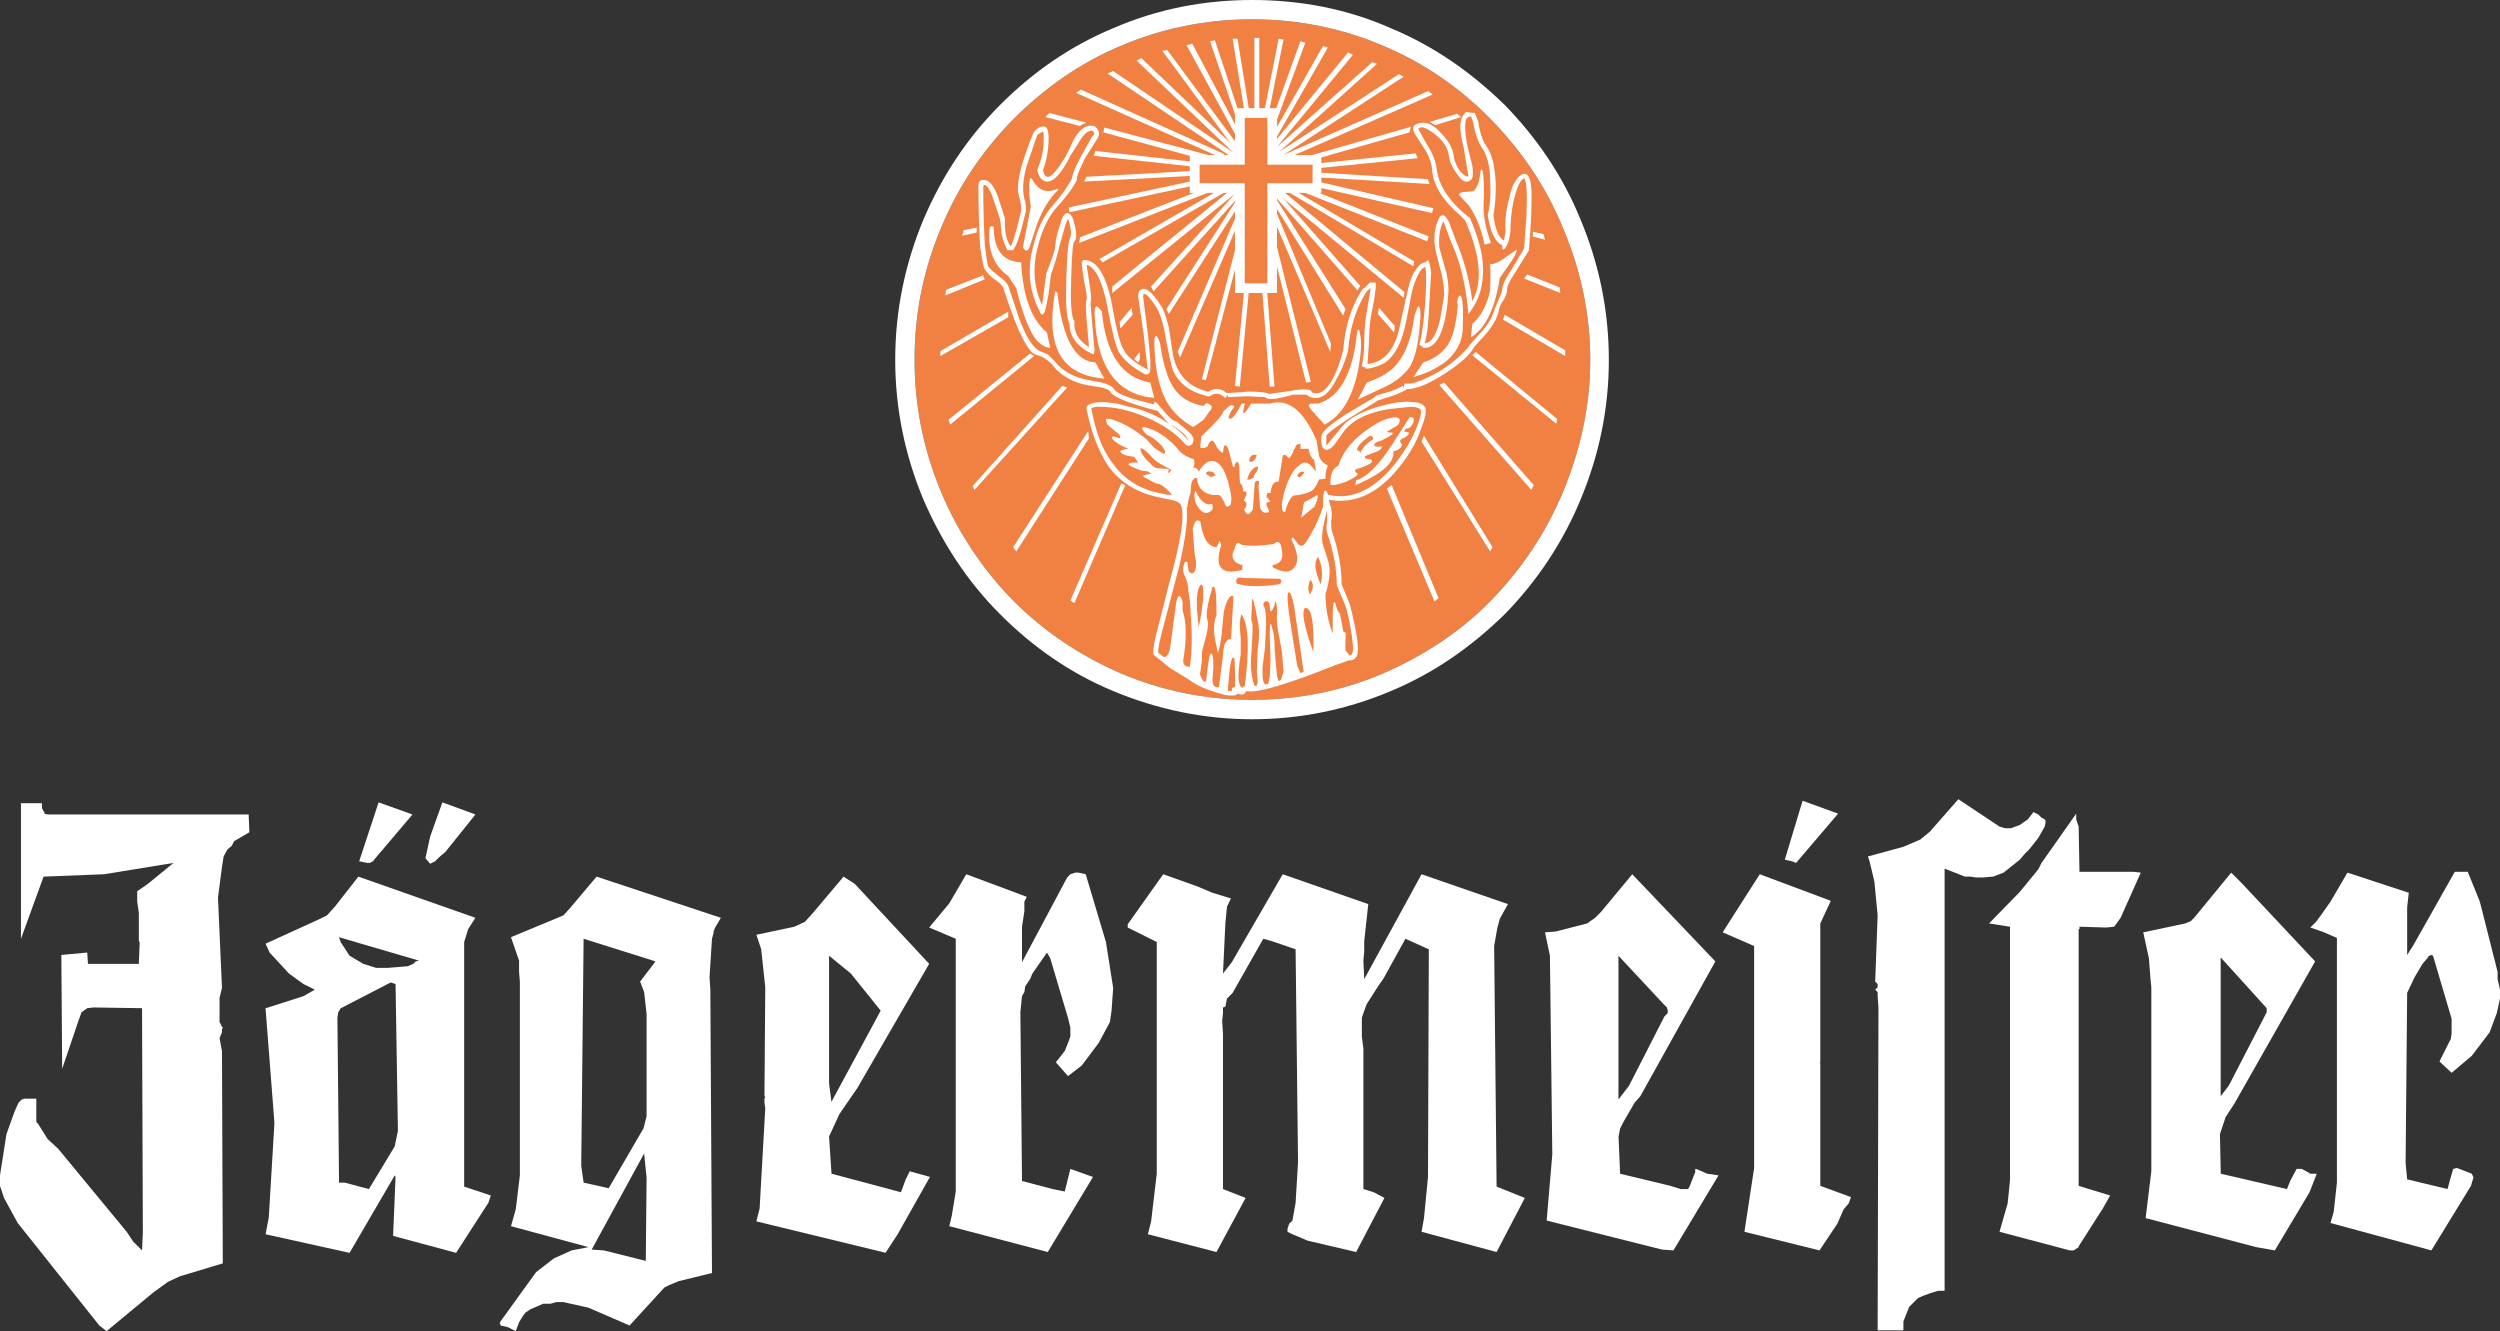 <?xml version="1.0" encoding="UTF-8"?>
<!DOCTYPE svg PUBLIC "-//W3C//DTD SVG 1.1//EN" "http://www.w3.org/Graphics/SVG/1.1/DTD/svg11.dtd">
<!-- Creator: CorelDRAW 2019 (64-Bit) -->
<svg xmlns="http://www.w3.org/2000/svg" xml:space="preserve" width="185.635mm" height="98.844mm" version="1.1" style="shape-rendering:geometricPrecision; text-rendering:geometricPrecision; image-rendering:optimizeQuality; fill-rule:evenodd; clip-rule:evenodd"
viewBox="0 0 185.482 98.763"
 xmlns:xlink="http://www.w3.org/1999/xlink"
 xmlns:xodm="http://www.corel.com/coreldraw/odm/2003">
 <rect x="0" y="0" width="185.482" height="98.763" fill="#333333" stroke="none"/>
 <defs>
  <style type="text/css">
   <![CDATA[
    .fil0 {fill:#F08143}
    .fil1 {fill:white}
   ]]>
  </style>
 </defs>
 <g id="Layer_x0020_1">
  <g id="_828876912">
   <path class="fil0" d="M102.654 3.414c-3.057,-1.32 -6.35,-1.978 -9.762,-1.978 -3.414,0 -6.651,0.659 -9.763,1.978 -2.997,1.259 -5.629,3.117 -7.965,5.447 -2.275,2.336 -4.073,4.974 -5.332,8.025 -1.319,3.117 -1.978,6.349 -1.978,9.823 0,3.413 0.659,6.65 1.978,9.822 1.258,2.996 3.057,5.689 5.332,8.025 2.337,2.336 4.969,4.074 7.965,5.393 3.111,1.314 6.349,1.974 9.763,1.974 3.413,0 6.705,-0.66 9.762,-1.974 2.996,-1.318 5.689,-3.056 7.964,-5.393 2.276,-2.336 4.074,-5.029 5.332,-8.025 1.314,-3.172 2.035,-6.41 2.035,-9.822 0,-3.474 -0.721,-6.707 -2.035,-9.823 -1.259,-3.051 -3.056,-5.689 -5.332,-8.025 -2.275,-2.336 -4.969,-4.188 -7.964,-5.447z"/>
   <path class="fil1" d="M103.193 2.094c-3.237,-1.434 -6.707,-2.094 -10.301,-2.094 -3.535,0 -7.009,0.66 -10.302,2.094 -3.177,1.32 -5.931,3.232 -8.388,5.689 -2.451,2.458 -4.309,5.273 -5.689,8.504 -1.374,3.299 -2.094,6.773 -2.094,10.423 0,3.594 0.72,7.068 2.094,10.361 1.38,3.178 3.238,6.052 5.689,8.504 2.457,2.457 5.211,4.375 8.388,5.695 3.293,1.373 6.767,2.094 10.302,2.094 3.588,0 7.063,-0.721 10.301,-2.094 3.172,-1.32 5.926,-3.238 8.443,-5.695 2.397,-2.451 4.315,-5.326 5.629,-8.504 1.379,-3.293 2.1,-6.767 2.1,-10.361 0,-3.65 -0.72,-7.124 -2.1,-10.423 -1.314,-3.231 -3.232,-6.046 -5.629,-8.504 -2.517,-2.451 -5.271,-4.369 -8.443,-5.689zm-10.301 -0.659l0 0c3.413,0 6.705,0.659 9.762,1.978 2.996,1.259 5.689,3.117 7.964,5.447 2.276,2.336 4.074,4.974 5.332,8.025 1.314,3.117 2.035,6.349 2.035,9.823 0,3.413 -0.721,6.65 -2.035,9.822 -1.259,2.996 -3.056,5.689 -5.332,8.025 -2.275,2.336 -4.969,4.074 -7.964,5.393 -3.057,1.314 -6.35,1.974 -9.762,1.974 -3.414,0 -6.651,-0.66 -9.763,-1.974 -2.997,-1.318 -5.629,-3.056 -7.965,-5.393 -2.275,-2.336 -4.073,-5.029 -5.332,-8.025 -1.319,-3.172 -1.978,-6.41 -1.978,-9.822 0,-3.474 0.659,-6.707 1.978,-9.823 1.258,-3.051 3.057,-5.689 5.332,-8.025 2.337,-2.33 4.969,-4.188 7.965,-5.447 3.111,-1.32 6.349,-1.978 9.763,-1.978z"/>
   <polygon class="fil1" points="108.404,8.685 108.101,8.443 106.068,9.043 106.486,9.285 "/>
   <path class="fil1" d="M98.521 3.535l-0.363 -0.121 -3.408 5.992 0 -0.544 2.094 -5.689 -0.363 -0.115 -1.792 4.969 -0.484 0 1.024 -5.09 -0.363 -0.061 -1.018 5.151 -0.418 0 0 -5.211 -0.362 0 0 5.211 -0.418 0 -0.836 -5.151 -0.363 0 0.841 5.151 -0.478 0 -1.676 -5.029 -0.363 0.055 1.857 5.453 0 0.72 -3.178 -5.992 -0.418 0.121 3.595 6.586 0 0.543 -5.03 -6.772 -0.363 0.061 5.035 6.826 -6.591 -6.287 -0.357 0.181 7.184 6.826 -8.922 -6.047c-0.121,0.061 -0.242,0.116 -0.418,0.176l8.982 6.052 -0.357 0 0.06 -0.061 -10.664 -4.793 -0.358 0.242 10.303 4.611 -0.479 0 -7.728 -2.039 -0.061 0.363 6.408 1.736 0 0.418 -7.008 -0.781 -0.121 0.363 7.129 0.775 0 0.363 -7.668 0.418 -0.176 0.356 7.843 -0.416 0 0.416 -8.982 1.919 0.06 0.357 8.922 -1.914 0 0.479 0.303 0 -8.443 3.292 -0.06 0.418 9.521 -3.711 0.478 0 -8.504 4.908 0.242 0.242 8.981 -5.15 0.236 0c-2.815,2.336 -5.689,4.611 -8.503,6.949l0 0.477 9.103 -7.365 -6.228 6.888 0.181 0.356 6.047 -6.706 0 0.116 -5.09 7.91 0.181 0.357 4.909 -7.607 0 0.538 -4.254 9.884 0.181 0.418 4.072 -9.4 0 1.435 -2.457 9.58 0.302 0.061 2.155 -8.201 0 1.736 0.66 0 -0.66 6.888 0.357 0.061 0.66 -6.949 1.021 0 0.539 6.949 0.357 0 -0.539 -6.949 0.721 0 0 -1.978 2.155 8.625 0.357 -0.061 -2.512 -9.998 0 -1.502 3.953 9.285 0.059 -0.599 -4.012 -9.641 0 -0.357 4.908 7.904 0.182 -0.478 -5.09 -8.085 0 -0.121 5.986 6.828 0.182 -0.357 -5.689 -6.471 8.922 7.365 0.06 -0.418 -8.861 -7.365 0.357 0 9.162 5.447 0.061 -0.358 -8.564 -5.09 0.478 0 9.048 3.589 0.115 -0.357 -8.14 -3.232 0.176 0 0 -0.357 8.206 1.853 0.116 -0.357 -8.322 -1.919 0 -0.357 8.025 0.478 -0.121 -0.357 -7.904 -0.477 0 -0.363 7.129 -0.715 -0.121 -0.363 -7.007 0.72 0 -0.418 6.529 -1.857 0.121 -0.418 -7.31 2.094 -1.314 0 10.242 -4.49 -0.363 -0.242 -10.719 4.732 8.922 -5.81 -0.357 -0.182 -8.862 5.75 7.245 -6.525 -0.357 -0.12 -7.068 6.287 5.629 -6.826 -0.357 -0.181 -5.271 6.41 0 -0.182 3.771 -6.586zm-4.492 8.68l0 0 3.354 0 0 1.379 -3.354 0 0 7.427 -1.676 0 0 -7.427 -3.353 0 0 -1.379 3.353 0 0 -3.469 1.676 0 0 3.469zm-2.456 -1.375l0 0 0.06 0 0 0.06 -0.06 -0.06z"/>
   <polygon class="fil1" points="103.435,24.675 103.49,24.197 102.297,22.818 102.236,23.296 "/>
   <polygon class="fil1" points="114.511,17.37 113.73,17.189 113.73,17.546 114.632,17.788 "/>
   <polygon class="fil1" points="113.312,20.361 113.076,20.664 115.769,21.74 115.709,21.323 "/>
   <polygon class="fil1" points="109.482,26.111 109.24,26.353 109.301,26.413 115.469,31.443 115.529,31.085 "/>
   <polygon class="fil1" points="111.636,23.357 111.515,23.715 116.127,26.413 116.127,25.995 "/>
   <polygon class="fil1" points="110.558,40.909 110.74,40.606 105.65,32.339 105.469,32.761 "/>
   <polygon class="fil1" points="113.615,36.351 113.791,35.993 107.146,28.386 106.788,28.568 "/>
   <polygon class="fil1" points="103.254,35.993 102.891,36.236 106.425,44.618 106.728,44.376 "/>
   <path class="fil1" d="M77.858 8.383l-0.302 0.303 2.577 0.66c0.122,-0.121 0.298,-0.181 0.479,-0.242l-2.754 -0.72z"/>
   <polygon class="fil1" points="71.509,17.068 71.388,17.486 72.466,17.25 72.466,16.887 "/>
   <polygon class="fil1" points="70.19,21.499 70.135,21.922 73.066,20.724 72.95,20.482 72.95,20.421 "/>
   <polygon class="fil1" points="69.772,26.05 69.772,26.413 74.802,23.539 74.802,23.12 "/>
   <polygon class="fil1" points="76.72,26.413 76.419,26.232 70.372,31.145 70.493,31.503 "/>
   <polygon class="fil1" points="84.025,23.357 83.965,22.818 83.069,23.896 83.13,24.374 "/>
   <polygon class="fil1" points="84.504,26.171 84.147,26.65 84.449,26.892 84.565,26.65 84.565,26.171 "/>
   <polygon class="fil1" points="79.178,28.749 78.815,28.628 72.169,36.054 72.29,36.351 "/>
   <polygon class="fil1" points="80.794,32.52 80.733,31.982 75.164,40.606 75.401,40.909 "/>
   <polygon class="fil1" points="83.487,35.993 83.19,35.872 79.413,44.557 79.716,44.74 "/>
   <path class="fil1" d="M109.422 8.383l-0.66 -0.061c-0.236,0.182 -0.418,0.539 -0.418,1.078 0,0.363 0.06,0.841 0.242,1.5l0.357 2.156c-0.061,0.061 -0.121,0.061 -0.182,0 -0.176,-0.061 -0.418,-0.303 -0.599,-0.6 -0.176,-0.357 -0.297,-0.66 -0.297,-0.836 -0.061,-0.545 -0.357,-1.139 -0.895,-1.682 -0.599,-0.715 -1.199,-0.957 -1.738,-0.775 -0.484,0.121 -0.484,0.418 -0.182,0.896l0.775 1.198c0.242,0.479 0.423,0.957 0.423,1.381 0.116,1.137 0.776,2.215 2.095,3.352l0.357 0.357c1.139,2.578 1.319,4.553 0.539,5.992 -0.237,-1.676 -0.66,-3.178 -1.199,-4.436l-0.539 -1.435c-0.236,-0.478 -0.416,-0.598 -0.659,-0.418 -0.479,0.836 -0.539,1.853 -0.236,2.936l0.357 1.375c0.121,0.539 0.182,1.078 0.182,1.561l-0.303 1.798c-0.297,1.192 -0.66,1.737 -1.138,1.737 0.182,-0.6 0.302,-1.737 0.363,-3.299l0.115 -1.973 -0.115 -0.599c-0.061,-0.303 -0.121,-0.358 -0.302,-0.122 -0.297,0 -0.539,0.242 -0.836,0.72 -0.242,0.357 -0.418,1.018 -0.598,1.858l-0.478 2.155c-0.363,1.798 -1.199,2.695 -2.397,2.814l0.12 -1.736c0,-0.721 0.06,-1.258 0.117,-1.676l0.24 -1.259c0.121,-0.775 0.181,-1.258 0.121,-1.373l-0.418 0 -0.362 0.357c0,0 -0.06,0.059 -0.181,0.12 -0.836,1.259 -1.314,2.814 -1.436,4.552 -0.659,2.457 -1.494,3.475 -2.336,3.112 0,-0.061 -0.061,-0.176 -0.182,-0.176 -0.236,-0.061 -0.539,-0.061 -0.957,0l-0.12 0 -0.237 0.061 -1.677 0.236c-0.182,-0.115 -0.66,-0.176 -1.5,-0.176l-1.617 0.115c-0.418,-0.358 -0.895,-0.418 -1.373,-0.115l-0.06 0c-1.441,-0.363 -2.281,-1.259 -2.578,-2.754l-0.297 -1.98c-0.181,-0.719 -0.363,-1.379 -0.659,-1.736 -0.539,-0.842 -1.018,-1.259 -1.319,-1.139 -0.181,0.06 -0.302,0.181 -0.302,0.478l0 0.06 0.423 2.936c0.175,1.738 0.296,2.572 0.296,2.512 -0.895,-0.477 -1.555,-0.955 -1.797,-1.495 -0.297,-0.478 -0.539,-1.556 -0.836,-3.172 -0.242,-1.381 -0.598,-2.336 -1.077,-2.936 -0.303,-0.363 -0.66,-0.539 -1.017,-0.539 -0.121,0 -0.121,0.122 -0.181,0.176 0,0.182 0.06,0.66 0.181,1.441 0.176,0.719 0.236,1.197 0.176,1.373 -0.061,0.061 -0.061,0.539 0,1.381l0.181 2.094c-0.661,-0.418 -1.018,-0.896 -1.078,-1.556l0 -0.356c-0.242,-0.363 -0.303,-1.381 -0.242,-3.238 0.06,-1.738 0.121,-2.633 0.242,-2.693 0.181,-0.182 0.181,-0.721 -0.06,-1.496 -0.061,-0.363 -0.242,-0.539 -0.417,-0.599 -0.181,-0.061 -0.418,0.176 -0.538,0.714 -0.242,0.66 -0.363,1.199 -0.418,1.738 0,0.302 -0.242,0.961 -0.66,2.039l-0.303 2.336c-0.66,-1.379 -0.72,-2.875 -0.297,-4.43 0.297,-1.139 0.715,-2.041 1.314,-2.76 0.72,-0.775 1.258,-1.496 1.56,-2.095l0 -0.121c0,-0.236 0.236,-0.713 0.6,-1.494l0.836 -1.32c0.181,-0.236 0.242,-0.477 0.181,-0.653 -0.06,-0.181 -0.181,-0.363 -0.363,-0.424 -0.594,-0.115 -1.078,0.242 -1.556,1.137 -0.356,0.902 -0.779,1.562 -1.137,2.04 -0.539,0.713 -0.901,0.835 -1.077,0.121 0.242,-0.66 0.418,-1.441 0.418,-2.398 0,-0.416 -0.06,-0.719 -0.236,-0.84 -0.242,-0.061 -0.484,0 -0.781,0.302l-0.121 0.176c-0.774,1.918 -1.198,3.358 -1.137,4.314l0.182 0.775c0.061,0.303 0.061,0.545 0.061,0.66 -0.418,1.797 -0.721,2.638 -0.781,2.638 -0.297,-0.357 -0.479,-1.078 -0.418,-2.035l-0.539 -1.682c-0.301,-0.775 -0.598,-1.138 -0.955,-1.193 -0.363,-0.061 -0.484,0.115 -0.484,0.478 0,1.738 0.061,3.172 0.121,4.431 0.121,0.84 0.242,1.434 0.303,1.615 0.115,0.242 0.357,0.539 0.774,0.842 0.363,0.236 0.599,0.478 0.66,0.659 0.841,2.634 1.557,4.249 2.155,4.789 0.121,0.121 0.363,0.182 0.72,0.302 0.242,0.116 0.418,0.297 0.66,0.477 0.6,0.842 1.495,1.381 2.633,1.617l1.138 0.182c0.362,0.115 0.543,0.176 0.598,0.297 0.242,0.418 1.441,0.9 3.535,1.44l0.841 0.956c-0.841,-0.599 -1.918,-1.078 -3.177,-1.319 -0.478,-0.176 -1.017,-0.236 -1.615,-0.297 -0.957,0 -1.381,0.176 -1.32,0.538 0.363,1.799 0.902,3.112 1.56,4.135 0.836,1.197 2.035,1.973 3.529,2.336l1.078 0.236c0.484,0.061 0.781,0.243 0.842,0.424 0.296,0.714 0,2.633 -0.902,5.865l-0.836 3.297c-0.303,1.078 -0.358,1.738 -0.303,1.914l1.259 1.016 1.379 0.842c0.6,0.478 1.557,0.842 2.694,1.139 0.539,0.06 0.836,0.06 0.902,-0.121 0.357,0.181 0.539,0.06 0.654,-0.176 0.781,0.176 2.996,-0.485 6.59,-1.92l1.018 -0.356c0.242,0 0.478,-0.061 0.599,-0.363 0.182,-0.418 0,-1.738 -0.539,-3.832l-0.6 -1.44c0,-1.254 -0.242,-2.574 -0.719,-3.953 -0.061,-0.176 -0.061,-0.478 -0.061,-0.775 0.121,-0.478 0,-1.022 -0.176,-1.554 2.033,0.357 3.83,-0.545 5.447,-2.699 0.598,-0.776 1.076,-1.617 1.379,-2.512 0.297,-0.721 0.418,-1.259 0.357,-1.562 -0.116,-0.297 -0.418,-0.478 -1.018,-0.478 -0.538,-0.061 -1.137,0 -1.857,0.181 -1.797,0.418 -2.996,1.078 -3.595,1.98l-0.895 1.077c0,-0.122 0,-0.363 0,-0.721 0.061,-0.241 1.258,-1.077 3.655,-2.517l0.176 -0.121 1.138 -0.356c0.6,-0.236 0.963,-0.418 1.018,-0.478 0.719,0 1.682,-0.418 2.879,-1.199 1.078,-0.721 1.792,-1.319 2.095,-1.918l0.418 -0.478c0.779,-0.781 1.319,-1.555 1.44,-2.336 0.055,-0.176 0.115,-0.418 0.357,-0.715 0.121,-0.242 0.242,-0.484 0.242,-0.781 0,-0.241 0.176,-0.598 0.539,-1.137l1.076 -1.738c0.176,-2.215 0.236,-3.776 0.176,-4.611 -0.061,-0.902 -0.357,-1.258 -0.775,-0.963 -0.301,0.181 -0.659,0.72 -0.84,1.622 -0.236,0.836 -0.357,1.676 -0.297,2.572l-0.121 0.66c-0.418,-0.242 -0.661,-0.902 -0.775,-1.919 0.114,-0.538 0.176,-1.319 0.176,-2.215 -0.061,-1.258 -0.237,-2.215 -0.661,-2.815 -0.356,-0.478 -0.537,-1.137 -0.653,-1.918l-0.242 -0.605zm-10.961 29.47l0 0 0 0.835c-0.061,0.302 -0.061,0.6 0,0.841 0.478,1.381 0.719,2.694 0.719,3.892l0.478 1.137c0.182,0.363 0.363,1.018 0.539,1.98 0.182,1.016 0.242,1.736 0.121,1.973l-0.121 0.121 -0.06 0 -0.297 -0.358c-0.06,-0.242 0,-0.66 0,-1.32l-0.182 -0.121 -0.242 -1.313c-0.176,-0.121 -0.237,-0.362 -0.297,-0.599 -0.061,-0.303 -0.18,-0.303 -0.18,-0.121 -0.061,0.302 -0.061,0.66 -0.061,1.078l0 1.137c-0.357,-0.955 -0.538,-1.918 -0.538,-2.935 0.302,-0.955 0.418,-1.857 0.181,-2.512l-0.242 -0.779c-0.121,-0.242 -0.121,-0.418 -0.176,-0.599 -0.06,-0.479 0.061,-1.26 0.357,-2.336zm-3.475 5.09l0 0c0.121,0.182 0.121,0.358 -0.176,0.418 -1.259,0.181 -2.281,0.181 -3.056,-0.061 -0.121,-0.358 0.061,-0.539 0.478,-0.418l2.754 0.061zm2.216 0.061l0 0c0.242,0.236 0.302,0.599 0,1.076 -0.176,-0.181 -0.176,-0.537 0,-1.076zm0.599 -1.678l0 0c0.303,0.66 0.363,1.32 0.182,2.035 -0.418,-0.957 -0.539,-1.678 -0.182,-2.035zm-0.357 7.064l0 0c-0.72,-1.973 -0.902,-3.111 -0.6,-3.293 0.479,0 0.66,1.138 0.6,3.293zm-4.073 -2.034l0 0c0.06,0.417 0.06,1.076 -0.06,1.858l-0.061 1.615 0.061 0.781c-0.061,0.297 -0.121,0.357 -0.242,0.236 -0.055,-0.121 -0.176,-0.478 -0.236,-1.078 -0.061,-0.416 0,-1.137 0.06,-2.154 0.061,-0.896 0.061,-1.439 -0.06,-1.615l0.06 -1.381c0,-0.539 0.176,0.061 0.478,1.738zm-6.53 -14.853l0 0 0.243 0.121c0.659,0.418 1.016,0.776 1.076,1.077 -0.357,-0.477 -0.84,-0.901 -1.319,-1.198zm-0.176 3.535l0 0c0.06,-0.121 0.06,-0.242 0,-0.242l-0.841 -0.06c-0.176,-0.061 -0.358,-0.176 -0.479,-0.358 -0.418,-0.357 -0.659,-0.72 -0.719,-0.956 -0.061,-0.303 0.181,-0.182 0.719,0.357 0.121,0.176 0.357,0.418 0.781,0.66l0.775 0.418 -0.176 0.242 -0.06 -0.061zm3.529 0.237l0 0 -0.357 0.121 -0.358 -0.236c0,-0.182 0.176,-0.242 0.539,-0.121l0.176 0.237zm0 12.4l0 0 0.121 0.599c0.121,0.236 0.121,0.236 0.061,0 0,0.176 0.121,-0.181 0.241,-1.023l0.176 -1.852c0.242,-0.963 0.485,-1.32 0.721,-1.139l-0.182 3.172c-0.176,-0.06 -0.297,0.061 -0.478,0.358 -0.061,0.303 -0.115,0.539 -0.115,0.781l-0.301 2.396c-0.297,0.061 -0.478,-0.06 -0.478,-0.538l0.06 -0.902c0,-0.356 0,-0.653 -0.06,-0.895 -0.121,-0.358 -0.242,-0.061 -0.357,0.895l-0.122 1.023c-0.181,0.116 -0.302,-0.121 -0.478,-0.599 0.055,0.115 0.055,-0.182 0.176,-0.961l0 -0.66 0.242 -0.897c0.176,-0.599 0.236,-1.076 0.176,-1.379 -0.176,-0.418 0,-1.254 0.363,-2.512 0.236,-0.121 0.297,0.537 0.297,2.094 -0.236,0.539 -0.236,1.258 -0.061,2.039zm1.858 0.896l0 0 0 -1.259c-0.116,-0.895 -0.06,-1.494 0.06,-1.736 0.539,0.781 0.6,2.518 0.242,5.332 -0.061,0 -0.121,0.06 -0.182,0.121 -0.357,-0.182 -0.357,-1.017 -0.121,-2.457zm-0.418 2.396l0 0 -0.181 0.061c-0.061,0 -0.061,0.121 -0.061,0.236l-0.297 0c0.121,-1.797 0.236,-2.632 0.479,-2.451 0.06,0.478 0.06,1.198 0.06,2.154zm-2.693 -4.43l0 0c-0.242,-1.859 -0.181,-2.875 0.176,-3.177 0.242,0.06 0.242,1.076 -0.176,3.177zm20.003 -37.852l0 0 0.182 -0.061 0.176 0.418c0.121,0.841 0.363,1.555 0.719,2.033 0.303,0.484 0.539,1.26 0.539,2.336 0.06,1.023 0,1.859 -0.181,2.519 0.181,1.258 0.545,2.033 1.083,2.276 0,0.182 0,0.302 0.055,0.302 0.121,0 0.181,-0.121 0.302,-0.363 0.122,-0.176 0.182,-0.539 0.243,-0.957 0,-0.66 0.06,-1.44 0.236,-2.276 0.242,-1.017 0.483,-1.562 0.779,-1.677 0.182,0.116 0.242,1.078 0.182,2.695l-0.182 2.517 -0.9 1.495c-0.479,0.721 -0.715,1.199 -0.715,1.496 0,0.18 -0.121,0.422 -0.242,0.719l-0.303 0.721c-0.176,0.6 -0.478,1.139 -0.896,1.615l-0.956 1.078c-0.363,0.539 -1.077,1.199 -2.16,1.918 -1.254,0.715 -2.155,1.078 -2.693,0.957l-0.06 0.357 -0.061 -0.176c-0.121,0.061 -0.418,0.237 -0.957,0.418l-1.018 0.298 -0.121 0.121 -2.215 1.319c-1.077,0.72 -1.676,1.199 -1.736,1.556 -0.061,0.422 0,0.779 0.115,0.9 0.182,0.237 0.479,0.176 0.841,-0.242l0.599 -0.84c0.6,-0.896 1.677,-1.496 3.354,-1.793l1.676 -0.182c0.478,0 0.72,0.121 0.781,0.242 0.06,0.237 -0.061,0.715 -0.363,1.435 -0.357,0.841 -0.835,1.616 -1.373,2.336 -1.623,2.094 -3.299,2.935 -5.151,2.517l-0.06 -0.182c-0.242,-0.358 -0.303,0 -0.303,1.078 -0.357,1.016 -0.781,1.918 -1.32,2.693 -0.176,0.242 -0.357,0.242 -0.539,0.061l-0.356 -0.479c-0.121,0 -0.121,0.061 -0.121,0.181 0.477,0.897 0.538,1.615 0.242,1.973 -0.302,0.484 -0.842,0.484 -1.617,0.061 -0.061,-0.061 -0.061,-0.116 0,-0.176 0.599,-0.122 0.775,-0.484 0.654,-1.077 -0.055,-0.659 -0.297,-0.781 -0.594,-0.483 -0.842,0.121 -1.676,0.181 -2.397,0.06 -0.181,-0.176 -0.363,-0.176 -0.418,0l-0.242 0.659c-0.061,0.418 0.181,0.72 0.72,0.842l0 0.357c-1.561,0.418 -2.099,-0.182 -1.561,-1.858l-0.115 -0.297 -0.242 0.479c-0.66,-0.061 -1.018,-0.721 -1.199,-1.919 -0.236,-0.176 -0.418,-0.061 -0.539,0.484 -0.061,-0.182 0,0.478 0.121,1.973 0.181,0.72 0.121,1.199 -0.121,1.38 -0.121,0.06 -0.181,0 -0.302,-0.121 -0.055,-0.181 -0.116,-0.418 -0.116,-0.721l-0.181 0c-0.18,0.363 -0.18,0.781 0,1.078 0.121,0.243 0.242,0.6 0.242,1.078 0.121,0.598 0.176,1.137 0.176,1.676 0.121,1.5 0.121,2.875 -0.061,3.957 -0.357,0 -0.537,-0.18 -0.477,-0.538 0.241,-1.502 0.241,-2.759 -0.06,-3.656l0 -0.66c-0.176,-0.539 -0.357,-0.539 -0.479,0.122l-0.418 3.172c-0.061,0.538 -0.242,0.841 -0.478,0.841l-0.418 -0.303c-0.061,-0.236 0.055,-0.72 0.236,-1.435l1.32 -5.035c0.477,-2.154 0.659,-3.59 0.538,-4.309l0.06 -0.061c0,-0.182 0.061,-0.539 0.242,-1.078 0,-0.72 0.115,-1.078 0.479,-1.078 0,0.357 0.121,0.72 0.418,0.957 0.357,0.302 0.781,0.357 1.199,0.302l0.18 0.176c0.116,0.182 0.237,0.363 0.297,0.599l0.121 0.121 0.243 -0.121c0.115,-0.236 0.115,-0.659 -0.061,-1.32 -0.242,-1.076 -0.545,-1.676 -1.022,-1.912 -0.418,-0.182 -0.836,0.061 -1.254,0.721 -0.061,-0.121 -0.121,-0.181 -0.181,-0.242l-0.242 -0.061c0.121,-0.121 0.121,-0.357 0.06,-0.599 -0.599,-0.181 -1.016,-0.478 -1.258,-0.841 -0.655,-0.714 -1.314,-1.192 -2.035,-1.434 -0.659,-0.242 -0.719,-0.06 -0.181,0.479 0.363,0.121 0.721,0.418 1.078,0.779 0.302,0.418 0.363,0.6 0.121,0.6l-0.66 -0.424 -0.539 -0.594c-0.774,-0.659 -1.555,-1.137 -2.215,-1.379 -0.719,-0.297 -0.955,-0.242 -0.78,0.06 -0.06,0.121 0.18,0.302 0.538,0.6 0.424,0.297 0.545,0.478 0.424,0.599 -0.479,-0.181 -0.66,-0.181 -0.539,0.06 0.176,0.18 0.539,0.477 1.198,0.719 -0.544,0.061 -0.72,0.176 -0.544,0.298 0.181,0.181 0.483,0.242 0.963,0.297l0.297 0.423c-1.018,0 -0.957,0.176 0.242,0.6l0.477 0.061 0.242 0.176c-0.483,0.06 -0.659,0.121 -0.543,0.242l0.9 0.477c0.358,0 0.721,0.302 1.2,0.842l-0.303 0 -0.897 -0.182c-1.439,-0.358 -2.517,-1.137 -3.298,-2.276 -0.714,-0.957 -1.192,-2.275 -1.494,-3.953 0.06,-0.061 0.242,-0.121 0.6,-0.121 1.076,0 2.215,0.242 3.473,0.781 1.259,0.538 2.216,1.199 2.936,2.033 0.121,0.061 0.182,0.121 0.302,0.061 0.176,-0.061 0.236,-0.176 0.236,-0.297 0.121,-0.18 -0.061,-0.537 -0.539,-0.901 -0.176,-0.181 -0.416,-0.357 -0.714,-0.599 -0.242,0 -0.6,-0.357 -1.083,-0.957l-0.115 -0.121c-0.303,-0.416 -0.484,-0.477 -0.424,-0.18 -1.797,-0.418 -2.814,-0.775 -2.99,-1.139 -0.121,-0.176 -0.423,-0.357 -0.901,-0.478l-0.957 -0.181c-1.078,-0.176 -1.978,-0.66 -2.579,-1.434l-0.478 -0.478 -0.6 -0.242c-0.478,-0.237 -1.016,-1.018 -1.555,-2.511l-0.78 -2.336c-0.116,-0.242 -0.358,-0.478 -0.715,-0.72 -0.362,-0.302 -0.659,-0.539 -0.779,-0.72 -0.061,-0.176 -0.121,-0.72 -0.242,-1.555 -0.061,-1.199 -0.116,-2.639 -0.116,-4.377l0.061 -0.115c0.236,0 0.478,0.418 0.714,1.139l0.477 1.434 0.121 1.138c0.121,0.539 0.303,0.902 0.419,1.139l0.423 0c0.176,-0.236 0.357,-0.661 0.594,-1.496l0.363 -1.44c0,-0.176 0,-0.418 -0.06,-0.66 -0.242,-0.654 -0.181,-1.556 0.06,-2.512l0.835 -2.457 0.418 -0.242c0.06,0.121 0.06,0.242 0.06,0.484 0,0.593 -0.06,1.137 -0.236,1.676l-0.242 0.715c0.121,0.543 0.357,0.779 0.661,0.84 0.538,0.061 1.138,-0.598 1.796,-1.918l0.836 -1.319c0.242,-0.357 0.545,-0.539 0.721,-0.539 0.242,0.061 0.302,0.242 0.06,0.424l-0.836 1.494c-0.424,0.775 -0.66,1.375 -0.66,1.617 -0.301,0.598 -0.779,1.258 -1.44,2.033 -0.66,0.721 -1.139,1.736 -1.435,2.996 -0.477,1.736 -0.301,3.353 0.478,4.853 0.061,0.237 0.243,0.297 0.303,0.121 0.115,-0.061 0.176,-0.545 0.357,-1.441l0.176 -1.434c0.242,-0.659 0.484,-1.44 0.66,-2.221l0.424 -1.496 0.176 -0.418c0.061,0.121 0.121,0.357 0.18,0.66 0.061,0.357 0.061,0.599 0,0.72 -0.18,0.297 -0.24,1.313 -0.301,3.051 -0.061,1.858 0,2.935 0.242,3.353l0 0.181c0.059,0.835 0.598,1.555 1.616,2.039l0.181 0.061 0.061 -0.303 -0.061 -0.538 -0.242 -2.875 0 -0.122c0.061,-0.121 0.061,-0.538 -0.061,-1.258l-0.236 -1.556c0.654,0.182 1.193,1.26 1.556,3.172 0.295,1.682 0.598,2.82 0.834,3.299 0.363,0.6 0.963,1.137 1.98,1.676 0.059,0 0.18,0 0.302,-0.121 0.176,-0.242 0,-2.154 -0.483,-5.689l0.06 -0.181c0.18,0 0.477,0.302 0.9,0.963 0.237,0.357 0.418,0.896 0.6,1.616 0.297,1.737 0.538,2.754 0.66,3.11 0.478,1.023 1.313,1.617 2.572,1.919l0.182 0 0.06 -0.06c0.418,-0.243 0.715,-0.122 1.077,0.181l0.176 -0.242c0,0.121 0,0.181 0.06,0.181l1.38 -0.061 1.319 0.061c0.176,0.236 0.837,0.176 2.096,-0.181l1.016 0 0.122 0.121c0.72,0.357 1.435,0 2.033,-1.199 0.363,-0.6 0.66,-1.319 0.902,-2.155 0.121,-1.736 0.599,-3.177 1.381,-4.435l0.297 -0.237 -0.357 2.154c-0.061,0.418 -0.121,1.016 -0.121,1.858 0,0.775 -0.121,1.435 -0.181,1.798l0.363 0.115 -0.121 0.059 0.121 0c0.537,-0.059 0.955,-0.235 1.313,-0.416 0.781,-0.539 1.32,-1.556 1.617,-3.111l0.361 -1.859c0.121,-0.719 0.357,-1.258 0.539,-1.615 0.182,-0.363 0.358,-0.538 0.539,-0.538 0.06,0.538 0.06,1.556 -0.061,3.051 -0.121,1.501 -0.297,2.396 -0.418,2.699l0.297 0.176 -0.116 0.061 0.236 0c0.902,0 1.56,-1.319 1.736,-3.892 0.061,-0.477 0,-1.016 -0.115,-1.616l-0.538 -1.918c-0.061,-0.715 0,-1.375 0.297,-1.975l0.598 1.617c0.66,1.379 1.078,3.172 1.259,5.271 0.836,-1.023 1.137,-2.22 1.077,-3.474 0,-1.022 -0.361,-2.221 -0.961,-3.656l-0.538 -0.417c-1.198,-1.078 -1.797,-2.156 -1.919,-3.117 -0.054,-0.6 -0.297,-1.259 -0.775,-1.974l-0.6 -1.077c0.121,-0.242 0.479,-0.182 1.199,0.357 0.66,0.478 1.016,1.077 1.077,1.676 0.06,0.479 0.302,0.897 0.66,1.381 0.357,0.538 0.72,0.592 0.957,0.356 0.182,-0.12 0.182,-0.477 0.121,-1.016l-0.357 -1.441c-0.121,-0.598 -0.181,-1.137 -0.181,-1.494 0,-0.418 0.061,-0.655 0.242,-0.715zm-14.375 35.872l0 0 0.121 0.182c0.061,0.236 0.061,0.538 0.061,0.896 -0.061,0.242 0,0.841 0.176,1.736l0.181 0.957 0.122 1.5 -0.182 0.6 -0.182 0.116 -0.115 -0.358c-0.061,-0.479 -0.121,-1.197 -0.182,-2.034 0,-0.66 -0.06,-1.199 -0.181,-1.56 -0.182,-0.775 -0.236,0 -0.121,2.336l-0.061 1.318 -0.115 0.479 -0.243 0.061 -0.121 -0.242c-0.06,-0.176 -0.06,-0.479 -0.06,-1.018l0.181 -1.44c0.121,-1.852 0.121,-2.93 -0.121,-3.172 0,-0.182 0.061,-0.303 0.242,-0.303 0.182,0 0.242,0.182 0.242,0.484 0,0.297 0.116,0.357 0.236,0.061 0.121,-0.242 0.182,-0.424 0.121,-0.545 0,-0.055 0,-0.055 0,-0.055zm1.918 5.393l0 0 -0.242 -0.539 -0.417 -2.638c-0.302,-1.797 -0.363,-2.694 -0.242,-2.815 0.182,-0.06 0.242,0.242 0.418,0.963l0.719 4.908 -0.237 0.121z"/>
   <path class="fil1" d="M100.918 24.851c-0.061,-0.477 -0.182,-0.533 -0.242,-0.116 -0.297,2.935 -1.259,4.728 -2.875,5.211l-0.599 0 -0.121 0.121 0.06 0.055c-0.115,0 0.242,0.423 1.139,1.38 1.379,-0.72 2.22,-2.275 2.578,-4.611 0.121,-0.781 0.181,-1.496 0.061,-2.04z"/>
   <path class="fil1" d="M105.348 24.017c0.061,-0.66 0.061,-1.078 -0.061,-1.259 -0.06,-0.121 -0.181,0.121 -0.357,0.72 -0.242,1.918 -0.84,3.293 -1.858,4.072 -0.302,0.236 -0.66,0.418 -1.078,0.6l-0.598 0.236 -0.302 0.599 -0.358 0.66 2.039 -0.957c0.66,-0.302 1.194,-0.72 1.615,-1.199 0.539,-0.598 0.836,-1.797 0.957,-3.473z"/>
   <path class="fil1" d="M108.283 14.496l0.66 0.715c0.539,0.72 0.957,1.736 1.197,2.935l0.478 -0.121c-0.418,-1.139 -0.599,-2.155 -0.539,-2.99 0.06,-1.979 -0.061,-2.754 -0.241,-2.336 -0.06,0.774 -0.236,1.258 -0.539,1.495l-0.776 0.06c-0.242,0.061 -0.302,0.121 -0.242,0.242z"/>
   <path class="fil1" d="M112.538 18.509l-1.199 0.835c-0.363,0.182 -0.6,0.303 -0.781,0.242 0.06,0.835 0,1.496 0,1.974 -0.242,1.077 -0.659,1.918 -1.319,2.457l-0.115 1.016c1.076,-0.659 1.79,-2.094 2.154,-4.43 0.775,-1.077 1.26,-1.738 1.26,-2.094z"/>
   <path class="fil1" d="M108.344 21.922c-0.061,0 -0.121,0.06 -0.181,0.236 -0.061,0.182 -0.061,0.363 0,0.479 -0.121,1.381 -0.358,2.396 -0.776,2.996 -0.422,0.599 -1.022,1.018 -1.797,1.259l-0.721 1.077c0.957,-0.242 1.738,-0.66 2.397,-1.137 0.775,-0.66 1.199,-1.435 1.259,-2.337 0.055,-1.615 0,-2.457 -0.181,-2.572z"/>
   <path class="fil1" d="M102.891 32.042l0.478 -0.303c0.303,-0.116 0.485,-0.297 0.485,-0.594 -0.061,-0.181 -0.303,-0.242 -0.721,-0.121 -0.418,0.061 -0.842,0.297 -1.32,0.599 -1.319,0.836 -2.155,1.798 -2.517,2.93 -0.417,0.182 -0.593,0.606 -0.593,1.379 0.059,0.121 0.477,0.06 1.137,-0.182 0.654,-0.297 0.896,-0.477 0.896,-0.592 -0.181,-0.121 -0.242,-0.242 -0.181,-0.302l0.121 -0.061c0.957,-0.298 1.319,-0.539 1.018,-0.721 -0.297,0 -0.478,-0.06 -0.418,-0.236l0.78 -0.303c0.357,-0.115 0.479,-0.297 0.479,-0.418 -0.479,0.061 -0.66,0 -0.539,-0.182 0,-0.06 0.176,-0.176 0.478,-0.236 0.358,-0.18 0.66,-0.362 0.836,-0.477 0.06,-0.121 -0.055,-0.181 -0.176,-0.121l-0.242 -0.061zm-1.018 0.538l0 0c-0.18,0.12 -0.417,0.302 -0.598,0.477 -0.181,0.242 -0.297,0.418 -0.357,0.539l-0.061 -0.122c-0.061,-0.054 -0.122,-0.054 -0.182,-0.054 0,-0.303 0.363,-0.661 0.957,-1.083 0.18,0 0.241,0.061 0.241,0.242z"/>
   <path class="fil1" d="M104.029 32.998l-0.116 -0.176c-0.06,-0.061 -0.06,-0.121 0.055,-0.241 0.422,-0.181 0.604,-0.357 0.543,-0.478 -0.06,-0.061 -0.121,-0.061 -0.301,-0.061 0,-0.121 0,-0.182 0.121,-0.242 0.241,0 0.417,-0.176 0.538,-0.478 0.061,-0.297 0,-0.418 -0.297,-0.357 -0.9,1.435 -1.616,2.572 -2.16,3.232 -0.594,0.72 -1.197,1.258 -1.797,1.44l-0.055 0.357c1.974,-0.834 2.93,-1.676 2.814,-2.517 0.358,-0.054 0.595,-0.237 0.655,-0.478z"/>
   <path class="fil1" d="M95.168 33.839c0.061,-0.121 0.121,-0.121 0.242,-0.061l0.236 0.236c0.181,-0.236 0.302,-0.418 0.362,-0.715l0.061 0c0.06,-0.302 0.176,-0.363 0.418,-0.363 0,0.061 0,0.182 0,0.363l0.6 0c0.061,0.358 0.176,0.655 0.418,0.836l0.121 0.721c0.061,0.181 -0.061,0.06 -0.242,-0.182 -0.357,-0.418 -0.66,-0.478 -1.018,-0.121 -0.362,0.242 -0.598,0.66 -0.84,1.258 -0.243,0.6 -0.358,1.078 -0.419,1.616 0,0.424 0.061,0.6 0.243,0.545 0.115,-0.484 0.297,-0.902 0.594,-1.199 0.659,-0.061 1.082,-0.181 1.379,-0.363 0.242,-0.176 0.363,-0.418 0.539,-0.836l0.479 -0.06c0,-0.302 0,-0.598 0.181,-0.955 -0.297,-0.182 -0.539,-0.363 -0.66,-0.721l-0.176 -1.139 -0.302 -0.659c-0.897,-1.738 -1.913,-2.457 -3.172,-2.095l-1.379 0c-0.6,0.957 -0.721,0.957 -0.478,0l-0.242 0c-0.297,0.599 -0.538,0.957 -0.72,1.078 -0.115,0.061 -0.176,0.061 -0.237,0 0,-0.181 0.122,-0.484 0.419,-0.842 0,-0.06 -0.061,-0.115 -0.297,-0.115l-0.485 0.418c-0.121,0.297 -0.416,0.66 -0.834,1.078l-0.842 0.836c0,0.301 -0.061,0.537 -0.061,0.84l0.302 0 0.243 -0.121c0.06,-0.242 0.176,-0.418 0.357,-0.418 0.06,0 0.182,0.176 0.357,0.538 0.181,0.237 0.356,0.358 0.417,0.358 0.06,-0.539 0.121,-0.661 0.302,-0.479 0.121,0.181 0.243,0.721 0.419,1.435 0.06,0.121 0.121,0.121 0.121,0.121l0.06 -0.236c0.121,-0.242 0.242,-0.242 0.302,0.115l0.055 1.258c0.181,0.181 0.242,0.363 0.242,0.66 0.303,-0.061 0.363,0.121 0.061,0.599 0,0.06 0.061,0.181 0.122,0.181 0.054,0 0.06,0.061 0.06,0.176 0,0.182 -0.06,0.242 -0.182,0.363 0.061,0.176 0.182,0.357 0.303,0.357 0.116,0 0.237,-0.181 0.357,-0.357l0.115 -1.617c0,-0.302 0.061,-0.483 0.121,-0.483l0.18 0c0.06,0.121 0.06,0.181 0,0.363l0.121 1.617c0.115,0.302 0.297,0.418 0.478,0.357 0.236,0 0.236,-0.061 0.06,-0.418 -0.06,-0.121 -0.121,-0.182 -0.06,-0.297 0.06,-0.061 0.115,-0.061 0.236,-0.061 0.061,0 0,-0.181 -0.236,-0.363 0,-0.297 0.06,-0.357 0.297,-0.297 0.061,-0.6 0.242,-0.902 0.599,-0.842l0.303 -1.912zm-1.918 1.138l0 0c-0.181,0.182 -0.236,0.357 -0.236,0.477 -0.181,0.061 -0.363,0.182 -0.485,0.121 0.122,-0.477 0.363,-0.84 0.721,-0.961 0.12,0 0.12,0.122 0,0.363zm2.995 0.297l0 0c0.121,-0.237 0.357,-0.357 0.538,-0.237 -0.242,0.357 -0.418,0.477 -0.538,0.237zm-3.533 -1.018l0 0c-0.061,-0.176 0,-0.297 0.121,-0.418 0.06,-0.121 0.236,-0.121 0.418,-0.061 -0.121,0.357 -0.297,0.539 -0.538,0.478z"/>
   <path class="fil1" d="M96.783 37.252c0,-0.06 -0.06,0.061 -0.121,0.479l-0.115 0.658 0.957 -0.779c0.181,-0.358 0.297,-0.66 0.236,-0.896 -0.357,0.236 -0.714,0.418 -0.957,0.538z"/>
   <path class="fil1" d="M73.725 16.826c-0.182,-0.115 -0.297,0 -0.297,0.122 -0.182,1.562 0.297,2.754 1.374,3.535l0.599 0.901c0.363,1.496 0.72,2.458 1.018,3.051 0.361,0.842 0.9,1.32 1.5,1.38l-0.242 -1.138c-1.137,-0.956 -1.797,-2.694 -1.912,-5.211 -1.381,-0.061 -2.039,-0.955 -2.039,-2.639z"/>
   <path class="fil1" d="M81.75 23.12l-0.297 -0.363c-0.182,-0.061 -0.242,0.06 -0.242,0.478 0.121,3.957 1.616,6.052 4.43,6.288l-0.297 -1.138c-2.094,-0.357 -3.291,-2.094 -3.594,-5.266z"/>
   <path class="fil1" d="M86.065 25.451c-0.121,-0.358 -0.242,-0.539 -0.303,-0.539l-0.121 0.182c0,1.859 0.242,3.232 0.721,4.316 0.418,0.955 1.199,1.736 2.154,2.27 0.242,-0.115 0.424,-0.297 0.781,-0.533l0.418 -0.6c0.182,-0.181 0.242,-0.363 0.121,-0.478l-0.176 -0.121c-0.182,-0.061 -0.242,0 -0.363,0.176 -1.018,-0.176 -1.736,-0.659 -2.155,-1.258 -0.479,-0.654 -0.842,-1.793 -1.078,-3.414z"/>
   <path class="fil1" d="M89.957 37.792c0.06,-0.357 0,-0.479 -0.303,-0.357 -0.418,-0.121 -0.714,-0.479 -0.956,-1.023 -0.061,0.121 -0.122,0.302 -0.061,0.544 0,0.236 0.121,0.479 0.242,0.655 0.357,0.539 0.721,0.6 1.078,0.181z"/>
   <path class="fil1" d="M76.54 13.236l-0.121 0c-0.116,0.715 -0.055,1.436 0.06,2.096l-0.594 3.056 0.176 0.176c0.121,0.06 0.242,0 0.302,-0.176l0.598 -1.799c0.357,-0.955 0.836,-1.797 1.557,-2.517l-0.061 -0.061c-0.841,0.363 -1.441,0.121 -1.918,-0.775z"/>
   <path class="fil1" d="M78.457 21.74c-0.121,-0.121 -0.182,-0.18 -0.182,-0.061 -0.714,4.074 0.484,6.168 3.656,6.41l-0.66 -1.198c-1.496,-0.061 -2.456,-1.798 -2.814,-5.152z"/>
   <polygon class="fil1" points="183.09,64.682 182.129,64.682 179.018,70.19 178.594,70.85 178.594,67.315 178.715,66.238 174.164,64.743 172.905,66.897 172.19,67.914 171.827,68.398 171.41,68.816 172.426,69.172 173.383,69.59 173.383,87.742 173.147,89.896 172.905,90.738 180.391,92.771 183.326,87.984 183.508,87.379 183.508,87.324 183.387,87.082 182.31,86.664 182.25,86.664 182.014,86.725 181.832,87.324 181.59,88.22 178.594,87.5 178.479,86.301 178.594,73.664 179.133,72.526 179.732,71.51 180.094,71.092 180.215,70.91 180.33,70.91 180.33,70.85 180.391,70.85 180.512,70.91 181.892,75.582 181.892,76.66 181.832,77.078 180.99,78.754 181.892,79.596 183.387,78.336 184.707,76.6 185.246,75.164 185.482,74.088 185.482,73.427 185.305,72.647 185.305,72.108 183.987,66.897 "/>
   <path class="fil1" d="M162.543 68.338l-0.418 0.176 -3.111 0.659 0.418 1.919 0.121 1.555 0.06 0.6 0 13.654 -0.423 3.474 8.207 2.155 1.379 0.242 2.574 -4.314 0.538 -1.375 -0.477 0 -0.297 -0.181 -0.363 -0.182 -0.357 0 -0.478 0.902 -0.242 0.6 -4.909 -1.139 -0.061 -2.935 0.418 -1.258 0.66 -1.018 5.985 -10.542 -5.447 -5.805 -0.779 -0.781 -2.754 3.353 -0.242 0.243zm2.215 2.693l0 0 3.414 3.77 0 0.302 -2.814 5.447 -0.6 0.781 0 -10.301z"/>
   <polygon class="fil1" points="151.467,60.669 151.225,60.428 150.868,60.252 150.45,60.79 149.851,61.208 149.19,61.45 148.768,61.45 148.35,61.328 145.294,59.295 143.2,61.686 142.479,62.285 141.22,62.825 138.587,63.544 138.708,63.901 139.066,65.403 139.308,67.914 139.126,72.828 139.308,73.01 139.308,73.246 139.126,73.427 139.308,73.603 139.308,73.906 139.368,74.746 139.308,98.702 141.22,98.702 141.22,98.043 141.644,96.965 142.304,96.306 142.721,96.125 143.2,95.949 143.798,95.767 144.276,95.767 144.276,64.446 145.778,65.039 146.196,65.039 146.612,65.1 147.151,65.1 147.872,65.039 148.653,64.743 149.851,63.786 150.208,63.364 150.565,63.006 151.225,62.17 151.704,61.328 151.764,61.026 151.764,60.911 151.704,60.79 "/>
   <polygon class="fil1" points="151.467,64.022 151.225,64.501 149.851,66.178 147.569,68.514 149.13,68.756 149.13,87.5 149.069,88.16 148.95,89.297 148.35,91.391 153.561,92.771 153.858,92.771 154.221,92.529 154.221,92.469 156.018,89.654 156.557,88.698 154.221,87.984 154.221,68.936 154.282,68.936 154.282,68.756 156.255,68.816 156.854,68.756 157.036,68.514 157.333,68.096 158.833,64.743 158.293,64.682 154.282,64.682 154.221,61.328 154.04,60.79 154.04,60.367 "/>
   <polygon class="fil1" points="132.958,63.901 133.255,64.022 136.373,60.367 133.739,59.41 132.419,63.786 "/>
   <polygon class="fil1" points="135.054,68.514 135.833,66.836 130.562,64.863 127.808,69.172 130.144,70.19 130.144,86.664 129.425,91.391 134.993,92.771 136.312,90.799 136.79,89.715 137.153,89.297 137.329,88.818 135.054,87.984 135.054,78.875 134.993,78.875 135.054,78.815 "/>
   <path class="fil1" d="M127.505 87.203l-0.835 -0.121 -0.418 -0.181 -0.418 -0.176 -0.061 0 0 0.237 -0.423 1.078 -0.115 0.181 -0.545 0 -0.774 -0.242 -3.716 -0.896 -0.116 -2.754 0.116 -0.599 0.242 -0.479 0.834 -1.44 0.423 -0.478 5.568 -10.004 -6.166 -6.465 -2.337 2.815 -0.422 0.418 -0.594 0.418 -2.336 0.598 -0.782 0.061 0.363 1.738 0.176 14.732 -0.418 4.914 8.564 2.154 0.84 0.06 3.348 -5.568zm-7.426 -16.293l0 0 3.238 3.475 0.357 0.361 0.06 0.237 0 0.181 -0.242 0.242 -2.633 5.15 -0.781 1.018 0 -10.664z"/>
   <polygon class="fil1" points="111.279,68.157 111.878,67.079 105.469,64.863 101.215,72.647 101.154,71.273 101.215,70.613 101.215,69.833 101.517,67.079 95.168,64.863 91.391,71.389 90.737,72.229 90.913,68.514 91.034,67.26 91.33,66.66 89.957,66.238 88.819,65.76 86.301,64.863 83.668,68.574 83.668,68.816 85.823,69.893 85.823,87.082 85.405,90.617 85.163,91.572 90.254,92.892 92.415,88.879 90.737,88.22 90.737,76.721 90.676,75.764 90.737,75.164 90.737,74.746 90.913,74.686 91.034,74.088 91.452,73.664 93.727,69.651 94.387,69.833 96.124,70.432 96.305,86.24 96.124,89.236 95.888,90.556 95.646,90.799 95.525,91.156 95.525,91.391 95.888,91.572 97.026,92.051 100.615,92.892 102.715,88.879 101.934,88.461 101.154,88.22 101.154,77.797 101.039,76.902 101.039,75.522 101.154,75.164 101.396,74.504 102.236,73.186 102.654,72.586 104.271,69.651 106.008,70.432 105.947,87.324 105.65,90.374 105.469,91.391 111.037,92.892 113.131,88.879 111.037,88.039 110.855,70.19 111.098,68.816 "/>
   <polygon class="fil1" points="80.012,64.743 79.776,64.743 79.413,64.863 79.178,65.1 75.825,71.389 75.825,68.756 76.001,67.617 76.001,66.897 76.182,66.54 71.69,64.863 70.432,67.018 68.937,68.816 70.911,69.651 70.911,88.402 70.614,90.199 70.432,90.974 77.737,92.892 81.09,87.324 79.413,86.725 78.997,88.402 78.1,88.22 75.825,87.621 75.704,75.104 75.825,73.906 76.001,73.603 76.061,73.186 76.419,72.647 76.599,72.229 77.677,70.674 77.918,71.092 79.238,75.522 79.413,76.242 79.413,76.902 79.238,77.379 78.997,77.978 78.337,78.815 79.238,79.838 80.255,79.056 81.514,77.379 82.349,75.824 82.469,74.983 82.59,73.307 82.053,69.893 80.552,64.863 "/>
   <path class="fil1" d="M63.423 65.584l-0.836 -0.545 -2.276 2.699 -0.599 0.66 -0.78 0.357 -2.815 0.598 0.358 1.078 0.302 2.815 -0.06 8.086 0.06 0.06 -0.06 0.121 0 0.297 0.06 0.418 -0.418 7.426 -0.242 0.963 9.586 2.33 0.896 -1.375 2.397 -4.254 -1.5 -0.418 -0.297 0.599 -0.357 0.957 -5.15 -1.375 -0.182 -2.76 0.358 -0.775 0.418 -0.901 1.319 -1.914 5.332 -9.223 -5.514 -5.926zm-0.297 6.645l0 0 2.215 2.754 -3.655 6.767 -0.176 -1.375 0 -9.465 1.616 1.319z"/>
   <path class="fil1" d="M53.486 68.096l-9.225 -3.056 -1.918 2.276 -0.539 0.599 -3.893 1.616 0.6 1.738 0 0.84 0.06 0.72 0 14.374 -0.303 2.512 -0.357 1.26 5.75 1.555 -1.258 0.242 -1.321 0.6 -1.312 1.016 -2.639 3.656 -0.061 0.182 0.061 0 0 0.115 0.538 0.121 0.599 0.303 0.242 -0.66 0.297 -0.484 0.181 -0.236 0.357 -0.242 0.957 -0.416 0.543 0 0.419 -0.121 0.538 0 1.858 0.416 3.051 1.32 2.578 -2.815 0.358 -0.181 0.72 -0.297 2.457 -0.6 -0.121 -21.02 -0.061 -0.902 0.181 -2.875 0.115 -0.418 0 -0.121 0.121 -0.296 0.424 -0.721zm-4.854 3.233l0 0 -1.139 1.5 0.297 0.775 0.182 1.621 0 7.603 -0.236 0.901 -2.578 4.431 -1.859 -0.418 -0.176 -1.26 0.176 -16.831 5.333 1.678zm-0.842 14.253l0 0 0.182 1.797 -0.06 6.173 -3.112 -0.781 -0.902 -0.06 3.892 -7.129z"/>
   <polygon class="fil1" points="32.822,59.531 31.92,62.049 31.564,63.665 31.861,64.022 31.92,64.082 32.277,63.901 32.58,63.604 33.059,63.188 35.273,60.428 "/>
   <polygon class="fil1" points="27.672,63.901 27.908,63.604 28.265,63.188 30.602,60.428 28.089,59.531 26.648,63.901 27.248,64.022 27.429,64.022 "/>
   <polygon class="fil1" points="12.873,64.022 10.961,65.584 10.18,66.122 10.18,66.897 10.301,67.738 10.301,69.833 10.362,69.893 10.301,71.51 6.526,71.51 6.471,70.674 4.551,70.85 4.612,79.299 5.81,75.764 6.047,75.104 6.471,74.801 6.948,74.746 10.538,74.801 10.598,91.451 10.538,92.771 9.877,92.111 9.4,91.391 4.309,85.224 3.535,84.51 2.815,83.365 2.694,83.25 2.694,81.513 1.797,81.513 1.616,81.574 1.374,81.81 1.078,82.47 0.479,84.147 -0,87.203 -0,87.984 0.297,88.879 1.313,90.738 7.366,98.34 7.905,98.763 11.379,95.888 12.456,95.107 13.358,94.689 16.529,93.734 16.469,77.978 16.288,77.023 16.469,76.6 16.469,76.302 16.529,76.302 16.529,76.242 16.469,76.181 16.288,75.824 16.288,74.027 16.469,73.307 16.172,66.6 16.469,64.325 16.59,63.544 16.887,63.006 17.189,62.764 17.371,62.406 18.502,61.747 18.447,60.428 3.535,60.428 3.293,60.367 3.293,60.252 3.233,60.191 3.111,59.95 3.111,59.592 1.555,59.592 1.555,69.651 3.233,65.039 7.723,64.863 "/>
   <path class="fil1" d="M35.273 68.096l-8.685 -3.056 -1.736 2.221 -0.594 0.654 -0.484 0.242 -4.073 1.858 0.303 0.659 1.434 1.555 1.078 0.781 0.842 0.418 -0.842 0.479 -2.815 0.901 0.66 8.504 -0.418 7.01 -0.237 1.252 6.229 1.38 3.352 -5.75 0.06 0.121 -0.181 4.369 4.673 1.259 2.396 -3.716 0.181 -0.538 -1.978 -0.659 0 -18.146 0.296 -0.957 0.539 -0.841zm-6.287 4.794l0 0 0.361 0.121 0.176 10.895 -0.176 0.841 -0.06 0.303 -1.918 3.172 -1.797 -0.478 -0.418 0 -0.121 -12.22 0.061 -0.418 0.181 -0.297 3.711 -1.918zm2.1 -1.616l0 0 -0.242 0.06 -0.182 0.176 -0.418 0.18 -1.495 0.121 -0.842 0 -0.957 -0.301 -1.016 -0.6 -0.661 -1.017 -0.121 -0.358 5.932 1.738z"/>
  </g>
 </g>
</svg>
